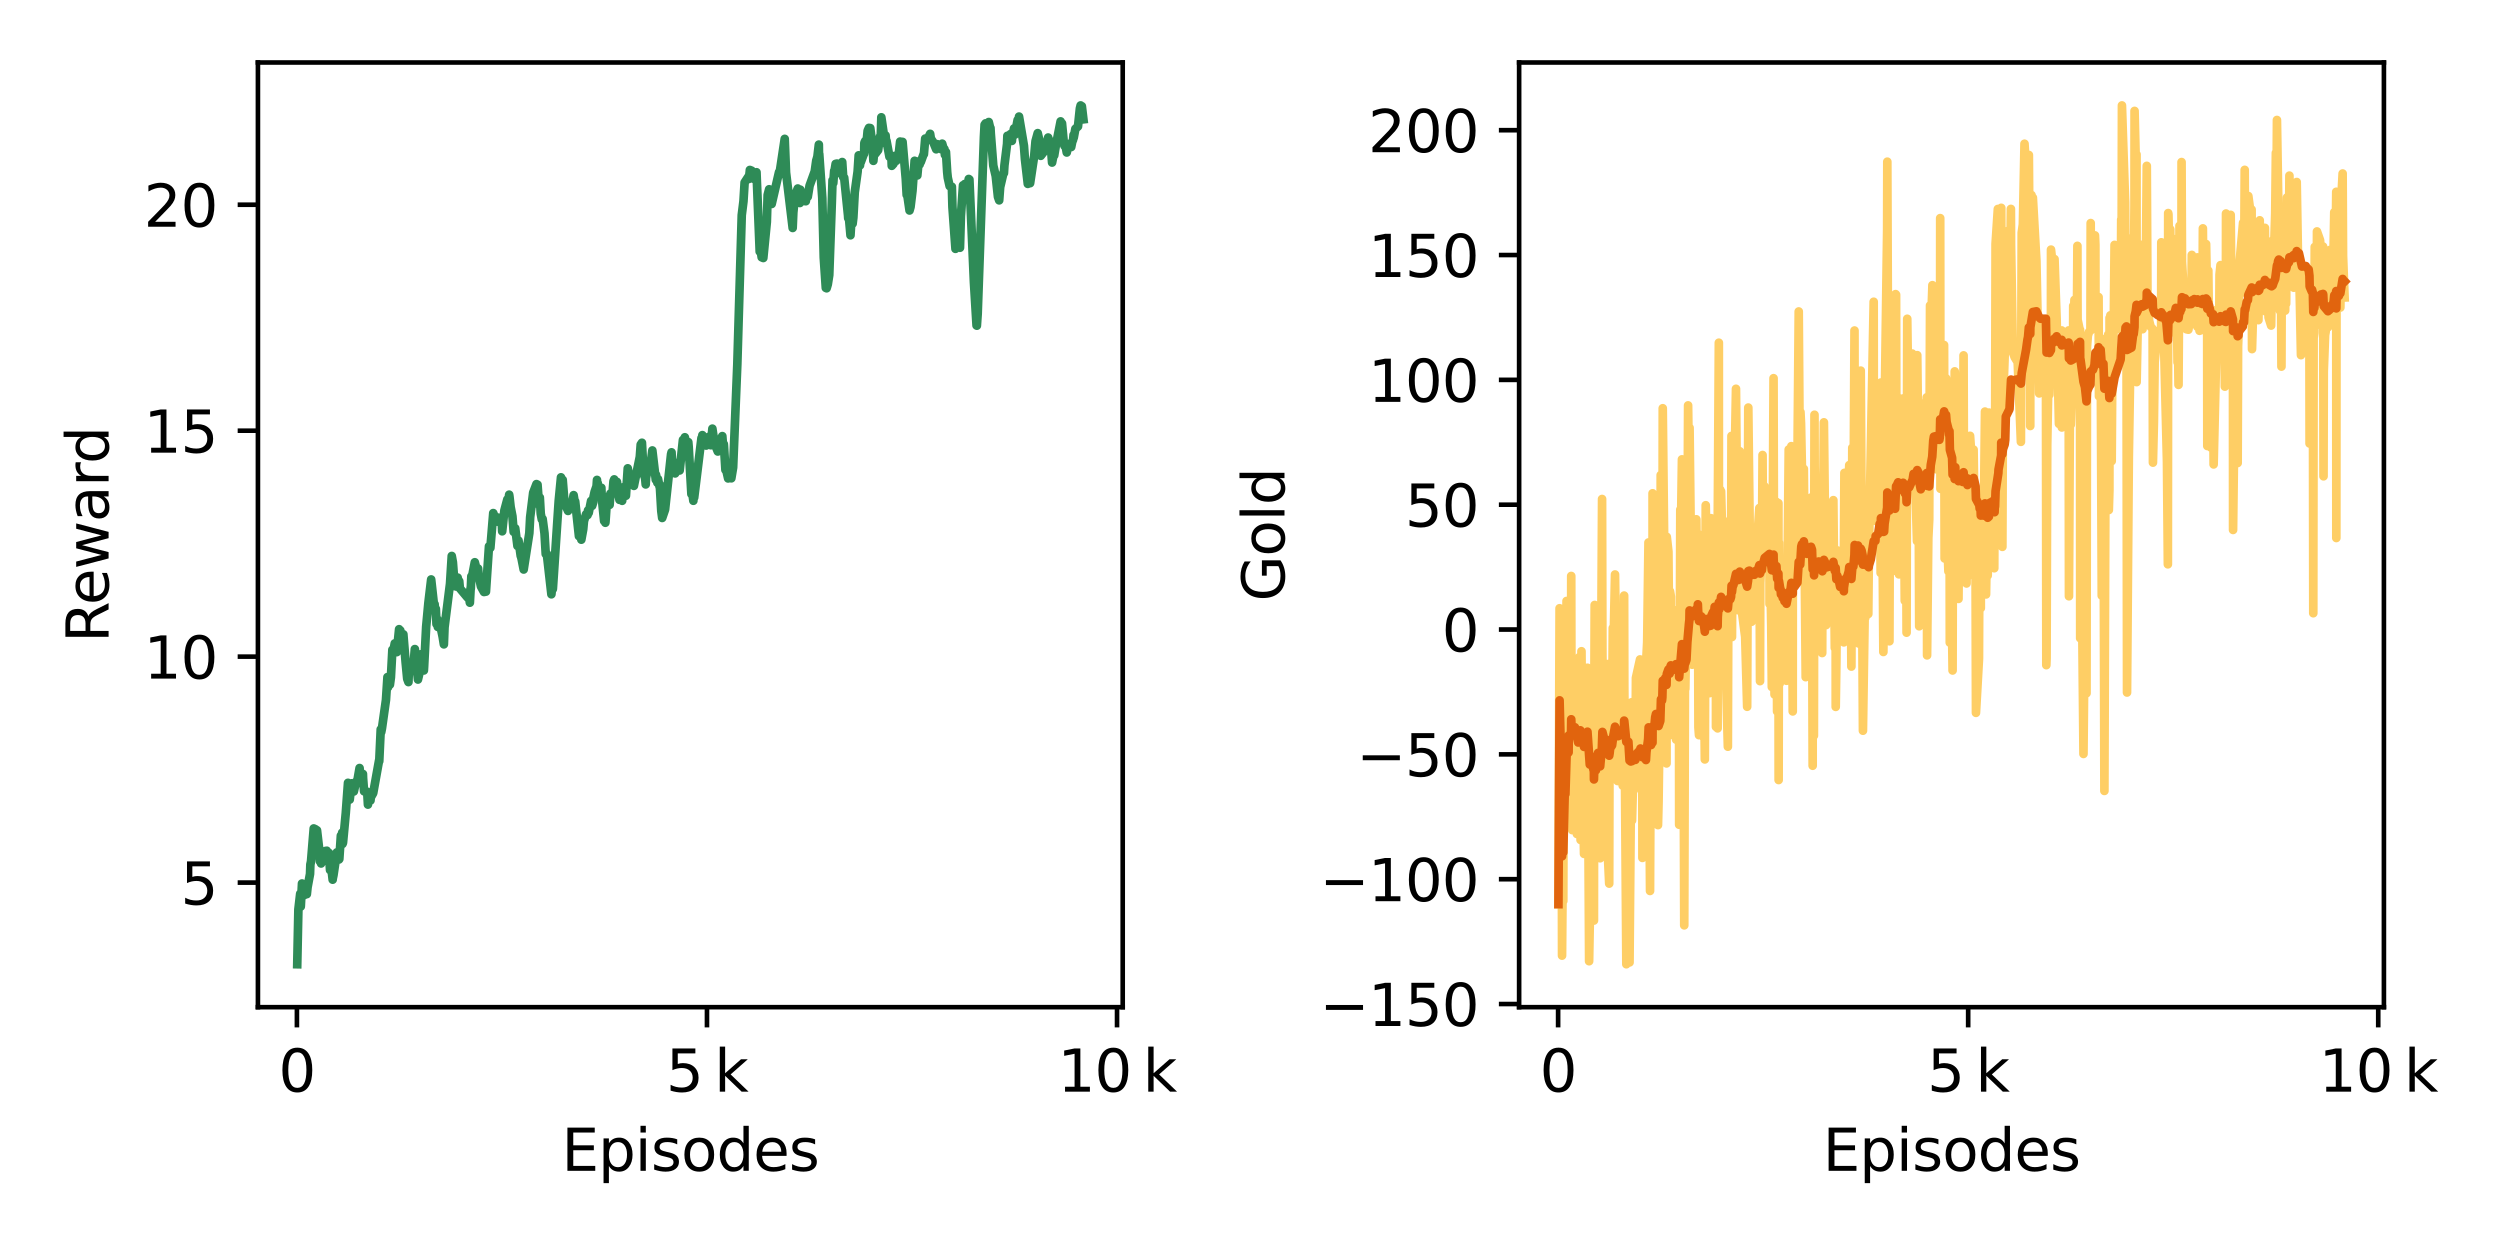 <?xml version="1.0" encoding="utf-8" standalone="no"?>
<!DOCTYPE svg PUBLIC "-//W3C//DTD SVG 1.1//EN"
  "http://www.w3.org/Graphics/SVG/1.1/DTD/svg11.dtd">
<svg xmlns:xlink="http://www.w3.org/1999/xlink" width="432pt" height="216pt" viewBox="0 0 432 216" xmlns="http://www.w3.org/2000/svg" version="1.1">
 <defs>
  <style type="text/css">*{stroke-linejoin: round; stroke-linecap: butt}</style>
 </defs>
 <g id="figure_1">
  <g id="patch_1">
   <path d="M 0 216 
L 432 216 
L 432 0 
L 0 0 
z
" style="fill: #ffffff"/>
  </g>
  <g id="axes_1">
   <g id="patch_2">
    <path d="M 44.57 174.04 
L 194.005 174.04 
L 194.005 10.8 
L 44.57 10.8 
z
" style="fill: #ffffff"/>
   </g>
   <g id="matplotlib.axis_1">
    <g id="xtick_1">
     <g id="line2d_1">
      <defs>
       <path id="mae439e8d01" d="M 0 0 
L 0 3.5 
" style="stroke: #000000; stroke-width: 0.8"/>
      </defs>
      <g>
       <use xlink:href="#mae439e8d01" x="51.306" y="174.04" style="stroke: #000000; stroke-width: 0.8"/>
      </g>
     </g>
     <g id="text_1">
      <!-- 0 -->
      <g transform="translate(48.125 188.638)scale(0.1 -0.1)">
       <defs>
        <path id="DejaVuSans-30" d="M 2034 4250 
Q 1547 4250 1301 3770 
Q 1056 3291 1056 2328 
Q 1056 1369 1301 889 
Q 1547 409 2034 409 
Q 2525 409 2770 889 
Q 3016 1369 3016 2328 
Q 3016 3291 2770 3770 
Q 2525 4250 2034 4250 
z
M 2034 4750 
Q 2819 4750 3233 4129 
Q 3647 3509 3647 2328 
Q 3647 1150 3233 529 
Q 2819 -91 2034 -91 
Q 1250 -91 836 529 
Q 422 1150 422 2328 
Q 422 3509 836 4129 
Q 1250 4750 2034 4750 
z
" transform="scale(0.016)"/>
       </defs>
       <use xlink:href="#DejaVuSans-30"/>
      </g>
     </g>
    </g>
    <g id="xtick_2">
     <g id="line2d_2">
      <g>
       <use xlink:href="#mae439e8d01" x="122.164" y="174.04" style="stroke: #000000; stroke-width: 0.8"/>
      </g>
     </g>
     <g id="text_2">
      <!-- 5 k -->
      <g transform="translate(115.089 188.638)scale(0.1 -0.1)">
       <defs>
        <path id="DejaVuSans-35" d="M 691 4666 
L 3169 4666 
L 3169 4134 
L 1269 4134 
L 1269 2991 
Q 1406 3038 1543 3061 
Q 1681 3084 1819 3084 
Q 2600 3084 3056 2656 
Q 3513 2228 3513 1497 
Q 3513 744 3044 326 
Q 2575 -91 1722 -91 
Q 1428 -91 1123 -41 
Q 819 9 494 109 
L 494 744 
Q 775 591 1075 516 
Q 1375 441 1709 441 
Q 2250 441 2565 725 
Q 2881 1009 2881 1497 
Q 2881 1984 2565 2268 
Q 2250 2553 1709 2553 
Q 1456 2553 1204 2497 
Q 953 2441 691 2322 
L 691 4666 
z
" transform="scale(0.016)"/>
        <path id="DejaVuSans-2009" transform="scale(0.016)"/>
        <path id="DejaVuSans-6b" d="M 581 4863 
L 1159 4863 
L 1159 1991 
L 2875 3500 
L 3609 3500 
L 1753 1863 
L 3688 0 
L 2938 0 
L 1159 1709 
L 1159 0 
L 581 0 
L 581 4863 
z
" transform="scale(0.016)"/>
       </defs>
       <use xlink:href="#DejaVuSans-35"/>
       <use xlink:href="#DejaVuSans-2009" x="63.623"/>
       <use xlink:href="#DejaVuSans-6b" x="83.594"/>
      </g>
     </g>
    </g>
    <g id="xtick_3">
     <g id="line2d_3">
      <g>
       <use xlink:href="#mae439e8d01" x="193.023" y="174.04" style="stroke: #000000; stroke-width: 0.8"/>
      </g>
     </g>
     <g id="text_3">
      <!-- 10 k -->
      <g transform="translate(182.767 188.638)scale(0.1 -0.1)">
       <defs>
        <path id="DejaVuSans-31" d="M 794 531 
L 1825 531 
L 1825 4091 
L 703 3866 
L 703 4441 
L 1819 4666 
L 2450 4666 
L 2450 531 
L 3481 531 
L 3481 0 
L 794 0 
L 794 531 
z
" transform="scale(0.016)"/>
       </defs>
       <use xlink:href="#DejaVuSans-31"/>
       <use xlink:href="#DejaVuSans-30" x="63.623"/>
       <use xlink:href="#DejaVuSans-2009" x="127.246"/>
       <use xlink:href="#DejaVuSans-6b" x="147.217"/>
      </g>
     </g>
    </g>
    <g id="text_4">
     <!-- Episodes -->
     <g transform="translate(97.045 202.317)scale(0.1 -0.1)">
      <defs>
       <path id="DejaVuSans-45" d="M 628 4666 
L 3578 4666 
L 3578 4134 
L 1259 4134 
L 1259 2753 
L 3481 2753 
L 3481 2222 
L 1259 2222 
L 1259 531 
L 3634 531 
L 3634 0 
L 628 0 
L 628 4666 
z
" transform="scale(0.016)"/>
       <path id="DejaVuSans-70" d="M 1159 525 
L 1159 -1331 
L 581 -1331 
L 581 3500 
L 1159 3500 
L 1159 2969 
Q 1341 3281 1617 3432 
Q 1894 3584 2278 3584 
Q 2916 3584 3314 3078 
Q 3713 2572 3713 1747 
Q 3713 922 3314 415 
Q 2916 -91 2278 -91 
Q 1894 -91 1617 61 
Q 1341 213 1159 525 
z
M 3116 1747 
Q 3116 2381 2855 2742 
Q 2594 3103 2138 3103 
Q 1681 3103 1420 2742 
Q 1159 2381 1159 1747 
Q 1159 1113 1420 752 
Q 1681 391 2138 391 
Q 2594 391 2855 752 
Q 3116 1113 3116 1747 
z
" transform="scale(0.016)"/>
       <path id="DejaVuSans-69" d="M 603 3500 
L 1178 3500 
L 1178 0 
L 603 0 
L 603 3500 
z
M 603 4863 
L 1178 4863 
L 1178 4134 
L 603 4134 
L 603 4863 
z
" transform="scale(0.016)"/>
       <path id="DejaVuSans-73" d="M 2834 3397 
L 2834 2853 
Q 2591 2978 2328 3040 
Q 2066 3103 1784 3103 
Q 1356 3103 1142 2972 
Q 928 2841 928 2578 
Q 928 2378 1081 2264 
Q 1234 2150 1697 2047 
L 1894 2003 
Q 2506 1872 2764 1633 
Q 3022 1394 3022 966 
Q 3022 478 2636 193 
Q 2250 -91 1575 -91 
Q 1294 -91 989 -36 
Q 684 19 347 128 
L 347 722 
Q 666 556 975 473 
Q 1284 391 1588 391 
Q 1994 391 2212 530 
Q 2431 669 2431 922 
Q 2431 1156 2273 1281 
Q 2116 1406 1581 1522 
L 1381 1569 
Q 847 1681 609 1914 
Q 372 2147 372 2553 
Q 372 3047 722 3315 
Q 1072 3584 1716 3584 
Q 2034 3584 2315 3537 
Q 2597 3491 2834 3397 
z
" transform="scale(0.016)"/>
       <path id="DejaVuSans-6f" d="M 1959 3097 
Q 1497 3097 1228 2736 
Q 959 2375 959 1747 
Q 959 1119 1226 758 
Q 1494 397 1959 397 
Q 2419 397 2687 759 
Q 2956 1122 2956 1747 
Q 2956 2369 2687 2733 
Q 2419 3097 1959 3097 
z
M 1959 3584 
Q 2709 3584 3137 3096 
Q 3566 2609 3566 1747 
Q 3566 888 3137 398 
Q 2709 -91 1959 -91 
Q 1206 -91 779 398 
Q 353 888 353 1747 
Q 353 2609 779 3096 
Q 1206 3584 1959 3584 
z
" transform="scale(0.016)"/>
       <path id="DejaVuSans-64" d="M 2906 2969 
L 2906 4863 
L 3481 4863 
L 3481 0 
L 2906 0 
L 2906 525 
Q 2725 213 2448 61 
Q 2172 -91 1784 -91 
Q 1150 -91 751 415 
Q 353 922 353 1747 
Q 353 2572 751 3078 
Q 1150 3584 1784 3584 
Q 2172 3584 2448 3432 
Q 2725 3281 2906 2969 
z
M 947 1747 
Q 947 1113 1208 752 
Q 1469 391 1925 391 
Q 2381 391 2643 752 
Q 2906 1113 2906 1747 
Q 2906 2381 2643 2742 
Q 2381 3103 1925 3103 
Q 1469 3103 1208 2742 
Q 947 2381 947 1747 
z
" transform="scale(0.016)"/>
       <path id="DejaVuSans-65" d="M 3597 1894 
L 3597 1613 
L 953 1613 
Q 991 1019 1311 708 
Q 1631 397 2203 397 
Q 2534 397 2845 478 
Q 3156 559 3463 722 
L 3463 178 
Q 3153 47 2828 -22 
Q 2503 -91 2169 -91 
Q 1331 -91 842 396 
Q 353 884 353 1716 
Q 353 2575 817 3079 
Q 1281 3584 2069 3584 
Q 2775 3584 3186 3129 
Q 3597 2675 3597 1894 
z
M 3022 2063 
Q 3016 2534 2758 2815 
Q 2500 3097 2075 3097 
Q 1594 3097 1305 2825 
Q 1016 2553 972 2059 
L 3022 2063 
z
" transform="scale(0.016)"/>
      </defs>
      <use xlink:href="#DejaVuSans-45"/>
      <use xlink:href="#DejaVuSans-70" x="63.184"/>
      <use xlink:href="#DejaVuSans-69" x="126.66"/>
      <use xlink:href="#DejaVuSans-73" x="154.443"/>
      <use xlink:href="#DejaVuSans-6f" x="206.543"/>
      <use xlink:href="#DejaVuSans-64" x="267.725"/>
      <use xlink:href="#DejaVuSans-65" x="331.201"/>
      <use xlink:href="#DejaVuSans-73" x="392.725"/>
     </g>
    </g>
   </g>
   <g id="matplotlib.axis_2">
    <g id="ytick_1">
     <g id="line2d_4">
      <defs>
       <path id="m453fb9884c" d="M 0 0 
L -3.5 0 
" style="stroke: #000000; stroke-width: 0.8"/>
      </defs>
      <g>
       <use xlink:href="#m453fb9884c" x="44.57" y="152.513" style="stroke: #000000; stroke-width: 0.8"/>
      </g>
     </g>
     <g id="text_5">
      <!-- 5 -->
      <g transform="translate(31.207 156.312)scale(0.1 -0.1)">
       <use xlink:href="#DejaVuSans-35"/>
      </g>
     </g>
    </g>
    <g id="ytick_2">
     <g id="line2d_5">
      <g>
       <use xlink:href="#m453fb9884c" x="44.57" y="113.467" style="stroke: #000000; stroke-width: 0.8"/>
      </g>
     </g>
     <g id="text_6">
      <!-- 10 -->
      <g transform="translate(24.845 117.267)scale(0.1 -0.1)">
       <use xlink:href="#DejaVuSans-31"/>
       <use xlink:href="#DejaVuSans-30" x="63.623"/>
      </g>
     </g>
    </g>
    <g id="ytick_3">
     <g id="line2d_6">
      <g>
       <use xlink:href="#m453fb9884c" x="44.57" y="74.422" style="stroke: #000000; stroke-width: 0.8"/>
      </g>
     </g>
     <g id="text_7">
      <!-- 15 -->
      <g transform="translate(24.845 78.221)scale(0.1 -0.1)">
       <use xlink:href="#DejaVuSans-31"/>
       <use xlink:href="#DejaVuSans-35" x="63.623"/>
      </g>
     </g>
    </g>
    <g id="ytick_4">
     <g id="line2d_7">
      <g>
       <use xlink:href="#m453fb9884c" x="44.57" y="35.377" style="stroke: #000000; stroke-width: 0.8"/>
      </g>
     </g>
     <g id="text_8">
      <!-- 20 -->
      <g transform="translate(24.845 39.176)scale(0.1 -0.1)">
       <defs>
        <path id="DejaVuSans-32" d="M 1228 531 
L 3431 531 
L 3431 0 
L 469 0 
L 469 531 
Q 828 903 1448 1529 
Q 2069 2156 2228 2338 
Q 2531 2678 2651 2914 
Q 2772 3150 2772 3378 
Q 2772 3750 2511 3984 
Q 2250 4219 1831 4219 
Q 1534 4219 1204 4116 
Q 875 4013 500 3803 
L 500 4441 
Q 881 4594 1212 4672 
Q 1544 4750 1819 4750 
Q 2544 4750 2975 4387 
Q 3406 4025 3406 3419 
Q 3406 3131 3298 2873 
Q 3191 2616 2906 2266 
Q 2828 2175 2409 1742 
Q 1991 1309 1228 531 
z
" transform="scale(0.016)"/>
       </defs>
       <use xlink:href="#DejaVuSans-32"/>
       <use xlink:href="#DejaVuSans-30" x="63.623"/>
      </g>
     </g>
    </g>
    <g id="text_9">
     <!-- Reward -->
     <g transform="translate(18.765 111.041)rotate(-90)scale(0.1 -0.1)">
      <defs>
       <path id="DejaVuSans-52" d="M 2841 2188 
Q 3044 2119 3236 1894 
Q 3428 1669 3622 1275 
L 4263 0 
L 3584 0 
L 2988 1197 
Q 2756 1666 2539 1819 
Q 2322 1972 1947 1972 
L 1259 1972 
L 1259 0 
L 628 0 
L 628 4666 
L 2053 4666 
Q 2853 4666 3247 4331 
Q 3641 3997 3641 3322 
Q 3641 2881 3436 2590 
Q 3231 2300 2841 2188 
z
M 1259 4147 
L 1259 2491 
L 2053 2491 
Q 2509 2491 2742 2702 
Q 2975 2913 2975 3322 
Q 2975 3731 2742 3939 
Q 2509 4147 2053 4147 
L 1259 4147 
z
" transform="scale(0.016)"/>
       <path id="DejaVuSans-77" d="M 269 3500 
L 844 3500 
L 1563 769 
L 2278 3500 
L 2956 3500 
L 3675 769 
L 4391 3500 
L 4966 3500 
L 4050 0 
L 3372 0 
L 2619 2869 
L 1863 0 
L 1184 0 
L 269 3500 
z
" transform="scale(0.016)"/>
       <path id="DejaVuSans-61" d="M 2194 1759 
Q 1497 1759 1228 1600 
Q 959 1441 959 1056 
Q 959 750 1161 570 
Q 1363 391 1709 391 
Q 2188 391 2477 730 
Q 2766 1069 2766 1631 
L 2766 1759 
L 2194 1759 
z
M 3341 1997 
L 3341 0 
L 2766 0 
L 2766 531 
Q 2569 213 2275 61 
Q 1981 -91 1556 -91 
Q 1019 -91 701 211 
Q 384 513 384 1019 
Q 384 1609 779 1909 
Q 1175 2209 1959 2209 
L 2766 2209 
L 2766 2266 
Q 2766 2663 2505 2880 
Q 2244 3097 1772 3097 
Q 1472 3097 1187 3025 
Q 903 2953 641 2809 
L 641 3341 
Q 956 3463 1253 3523 
Q 1550 3584 1831 3584 
Q 2591 3584 2966 3190 
Q 3341 2797 3341 1997 
z
" transform="scale(0.016)"/>
       <path id="DejaVuSans-72" d="M 2631 2963 
Q 2534 3019 2420 3045 
Q 2306 3072 2169 3072 
Q 1681 3072 1420 2755 
Q 1159 2438 1159 1844 
L 1159 0 
L 581 0 
L 581 3500 
L 1159 3500 
L 1159 2956 
Q 1341 3275 1631 3429 
Q 1922 3584 2338 3584 
Q 2397 3584 2469 3576 
Q 2541 3569 2628 3553 
L 2631 2963 
z
" transform="scale(0.016)"/>
      </defs>
      <use xlink:href="#DejaVuSans-52"/>
      <use xlink:href="#DejaVuSans-65" x="64.982"/>
      <use xlink:href="#DejaVuSans-77" x="126.506"/>
      <use xlink:href="#DejaVuSans-61" x="208.293"/>
      <use xlink:href="#DejaVuSans-72" x="269.572"/>
      <use xlink:href="#DejaVuSans-64" x="308.936"/>
     </g>
    </g>
   </g>
   <g id="line2d_8">
    <path d="M 51.363 166.62 
L 51.561 157.141 
L 51.873 154.435 
L 51.972 156.655 
L 51.986 156.474 
L 52.184 152.671 
L 52.199 153.065 
L 52.397 154.222 
L 52.468 153.618 
L 52.567 154.68 
L 52.709 154.202 
L 52.766 153.285 
L 52.822 153.864 
L 53.021 154.507 
L 53.148 153.312 
L 53.573 151.015 
L 53.63 149.385 
L 53.743 148.867 
L 54.211 143.158 
L 54.551 143.316 
L 54.764 143.938 
L 54.778 143.478 
L 55.189 146.997 
L 55.302 148.88 
L 55.345 148.504 
L 55.486 149.211 
L 55.784 148.214 
L 55.869 148.808 
L 56.209 147.058 
L 56.464 147.007 
L 56.663 148.86 
L 56.833 147.374 
L 57.031 150.352 
L 57.187 150.154 
L 57.286 150.287 
L 57.485 152.007 
L 57.499 151.817 
L 57.626 151.226 
L 58.207 147.294 
L 58.562 148.285 
L 58.576 148.521 
L 58.633 148.441 
L 58.902 144.398 
L 58.959 144.829 
L 59.129 143.881 
L 59.185 145.836 
L 59.27 145.634 
L 59.752 140.473 
L 60.135 135.273 
L 60.22 135.407 
L 60.432 138.17 
L 60.758 135.362 
L 60.872 136.752 
L 61.141 136.767 
L 61.524 135.074 
L 61.58 135.457 
L 61.665 135.394 
L 62.133 132.717 
L 62.388 135.21 
L 62.473 134.754 
L 62.7 134.191 
L 62.714 133.744 
L 62.742 134.491 
L 62.912 136.738 
L 63.097 136.685 
L 63.451 136.819 
L 63.579 139.035 
L 63.649 138.218 
L 63.862 137.798 
L 64.018 138.334 
L 64.075 137.788 
L 64.486 137.058 
L 65.506 131.386 
L 65.534 131.542 
L 65.789 126.034 
L 65.874 126.516 
L 66.002 125.864 
L 66.696 120.943 
L 66.951 117.001 
L 67.051 118.765 
L 67.348 117.022 
L 67.377 118.306 
L 67.547 117.052 
L 67.802 112.278 
L 67.943 112.675 
L 68.085 111.879 
L 68.213 111.178 
L 68.227 111.254 
L 68.567 112.689 
L 68.964 108.727 
L 69.049 108.975 
L 69.077 109.662 
L 69.12 109.588 
L 69.176 108.943 
L 69.318 110.095 
L 69.389 109.631 
L 69.701 109.607 
L 70.083 114.35 
L 70.367 117.303 
L 70.579 117.863 
L 70.636 116.375 
L 70.806 116.176 
L 71.387 115.727 
L 71.685 112.162 
L 71.699 112.311 
L 72.223 117.423 
L 72.478 116.326 
L 72.592 115.263 
L 72.705 113.066 
L 72.748 114.217 
L 72.79 114.519 
L 72.96 114.107 
L 73.244 115.857 
L 73.286 115.217 
L 73.64 108.305 
L 74.023 104.198 
L 74.505 100.13 
L 74.973 104.347 
L 75.1 104.4 
L 75.185 105.353 
L 75.313 105.208 
L 75.426 107.842 
L 75.497 107.377 
L 75.554 106.97 
L 75.653 108.336 
L 76.035 107.853 
L 76.489 110.033 
L 76.702 111.343 
L 76.815 108.414 
L 77.764 100.855 
L 78.062 96.071 
L 78.26 97.165 
L 78.572 101.282 
L 78.586 101.168 
L 78.799 100.799 
L 78.87 101.36 
L 78.898 100.542 
L 79.082 99.808 
L 79.097 99.835 
L 79.167 100.254 
L 79.352 100.419 
L 79.465 101.67 
L 80.769 103.23 
L 80.911 102.342 
L 81.194 104.146 
L 81.336 101.522 
L 81.35 101.752 
L 81.449 99.582 
L 81.619 99.378 
L 82.044 97.159 
L 82.399 98.539 
L 82.611 98.24 
L 82.696 99.312 
L 83.107 101.337 
L 83.632 102.295 
L 83.972 102.233 
L 84.496 94.392 
L 84.737 94.669 
L 85.233 88.661 
L 85.828 90.137 
L 85.899 89.405 
L 86.197 90.19 
L 86.239 89.472 
L 86.523 89.906 
L 86.707 90.311 
L 86.778 91.809 
L 87.16 88.195 
L 87.67 86.289 
L 87.826 86.186 
L 87.841 86.63 
L 87.982 85.479 
L 88.039 85.841 
L 88.237 87.618 
L 88.549 89.227 
L 88.762 91.907 
L 89.031 91.287 
L 89.414 94.337 
L 89.47 93.426 
L 89.598 93.411 
L 89.754 94.444 
L 89.98 96.071 
L 89.995 96.022 
L 90.136 96.596 
L 90.491 98.41 
L 91.468 92.125 
L 91.61 89.388 
L 92.135 85.132 
L 92.701 83.654 
L 92.886 83.749 
L 93.141 87.226 
L 93.183 86.751 
L 93.282 85.973 
L 93.438 88.752 
L 93.623 89.75 
L 93.764 89.664 
L 94.09 92.165 
L 94.303 95.74 
L 94.487 95.683 
L 95.281 102.696 
L 95.451 101.106 
L 95.522 101.81 
L 95.536 101.773 
L 96.542 86.585 
L 96.939 82.482 
L 96.967 82.648 
L 97.066 83.71 
L 97.236 82.914 
L 97.576 87.236 
L 97.619 87.053 
L 98.158 88.286 
L 98.639 86.852 
L 98.866 86.964 
L 99.121 85.561 
L 99.277 86.527 
L 99.39 86.635 
L 100.042 92.65 
L 100.354 92.425 
L 100.453 93.256 
L 100.779 91.466 
L 100.907 90.056 
L 101.275 88.854 
L 101.53 89.008 
L 101.615 88.182 
L 101.729 88.618 
L 102.14 86.552 
L 102.154 86.624 
L 102.324 87.404 
L 102.522 86.768 
L 102.551 85.923 
L 102.749 84.993 
L 103.089 84.007 
L 103.16 82.932 
L 103.188 83.7 
L 103.231 83.445 
L 103.288 83.477 
L 103.344 84.245 
L 103.599 85.518 
L 103.911 84.283 
L 103.982 85.983 
L 104.393 90.034 
L 104.492 89.71 
L 104.506 89.64 
L 104.606 90.329 
L 104.634 90.102 
L 104.917 85.895 
L 104.974 85.943 
L 105.017 86.544 
L 105.343 87.236 
L 105.484 85.289 
L 105.839 85.322 
L 106.009 83.155 
L 106.136 82.84 
L 106.179 84.026 
L 106.604 83.259 
L 106.873 85.521 
L 107.043 86.37 
L 107.086 85.777 
L 107.327 85.01 
L 107.383 85.268 
L 107.511 86.539 
L 107.723 84.19 
L 108.163 85.661 
L 108.475 80.928 
L 108.659 81.865 
L 109.537 83.957 
L 110.558 78.945 
L 110.714 76.825 
L 110.926 76.508 
L 111.21 81.823 
L 111.479 82.649 
L 111.578 83.709 
L 111.635 82.57 
L 111.975 80.765 
L 112.499 79.645 
L 112.726 77.841 
L 113.321 82.907 
L 113.364 82.044 
L 113.591 83.423 
L 113.704 82.777 
L 113.973 84.12 
L 114.002 83.734 
L 114.271 88.315 
L 114.427 89.503 
L 114.923 88.052 
L 115.957 78.508 
L 116.042 78.163 
L 116.127 79.699 
L 116.241 79.653 
L 116.666 81.806 
L 117.19 81.01 
L 117.261 81.214 
L 117.318 80.26 
L 117.374 80.681 
L 117.445 81.295 
L 118.012 76.009 
L 118.097 76.277 
L 118.14 76.154 
L 118.338 75.561 
L 118.437 75.993 
L 118.749 76.674 
L 118.933 76.392 
L 119.004 77.198 
L 119.472 85.376 
L 119.528 84.505 
L 119.812 86.534 
L 119.826 86.103 
L 119.84 85.725 
L 119.939 85.887 
L 119.954 85.98 
L 121.215 75.69 
L 121.314 76.048 
L 121.371 75.189 
L 121.442 75.422 
L 122.023 76.992 
L 122.037 76.761 
L 122.49 75.479 
L 122.831 76.934 
L 123.1 74.072 
L 123.412 76.204 
L 123.44 75.853 
L 123.511 76.726 
L 124.035 78.019 
L 124.304 76.15 
L 124.347 76.247 
L 124.815 75.362 
L 124.97 77.391 
L 124.999 77.337 
L 125.07 76.733 
L 125.098 77.037 
L 125.353 81.201 
L 125.537 81.421 
L 125.821 82.675 
L 125.877 82.523 
L 125.92 81.94 
L 126.218 81.351 
L 126.373 82.652 
L 126.685 80.777 
L 126.898 75.524 
L 127.408 62.948 
L 128.173 37.176 
L 128.471 34.778 
L 128.669 31.534 
L 129.307 30.552 
L 129.392 30.927 
L 129.548 29.686 
L 129.576 29.369 
L 129.888 29.499 
L 130.2 30.888 
L 130.724 29.766 
L 131.277 43.48 
L 131.419 43.091 
L 131.617 44.461 
L 131.9 44.581 
L 132.51 38.351 
L 132.652 33.697 
L 132.907 32.708 
L 133.105 34.772 
L 133.233 34.826 
L 133.346 35.247 
L 134.621 29.726 
L 134.664 30.229 
L 135.599 23.998 
L 135.826 29.804 
L 136.974 39.39 
L 137.087 36.718 
L 137.413 33.42 
L 137.456 33.628 
L 137.853 32.576 
L 138.221 35.077 
L 138.292 32.775 
L 138.349 33.037 
L 138.717 34.703 
L 139.241 34.769 
L 139.468 33.344 
L 139.525 33.313 
L 139.581 34.009 
L 139.78 32.799 
L 139.893 32.095 
L 140.786 29.622 
L 141.055 27.698 
L 141.07 27.705 
L 141.254 27.038 
L 141.495 24.989 
L 141.523 26.808 
L 141.566 26.617 
L 142.09 34.226 
L 142.345 44.49 
L 142.699 49.746 
L 142.841 49.813 
L 143.039 49.147 
L 143.294 47.533 
L 143.734 35.13 
L 143.861 31.157 
L 143.989 31.641 
L 144.145 29.517 
L 144.159 29.783 
L 144.4 28.316 
L 144.627 28.267 
L 144.825 29.901 
L 145.052 28.9 
L 145.25 28.995 
L 145.534 28 
L 145.704 30.62 
L 145.874 30.703 
L 146.54 37.251 
L 146.568 37.707 
L 146.596 37.648 
L 146.682 37.482 
L 146.965 40.658 
L 147.121 38.057 
L 147.149 38.419 
L 147.333 38.652 
L 147.461 37.592 
L 147.702 33.222 
L 148.198 29.643 
L 148.382 26.843 
L 148.609 28.577 
L 148.666 27.767 
L 148.736 28.05 
L 149.289 26.556 
L 149.317 26.586 
L 149.36 24.683 
L 149.516 24.351 
L 149.615 25.927 
L 149.927 22.593 
L 150.154 22.096 
L 150.38 22.132 
L 150.678 24.465 
L 150.763 24.484 
L 150.919 27.792 
L 151.131 25.496 
L 151.259 25.792 
L 151.273 26.552 
L 151.741 25.943 
L 152.067 23.574 
L 152.166 23.765 
L 152.208 23.168 
L 152.294 20.269 
L 152.832 23.964 
L 153.03 23.404 
L 153.059 23.755 
L 153.144 24.886 
L 153.186 24.314 
L 153.697 27.091 
L 154.037 27.253 
L 154.093 28.653 
L 154.391 28.324 
L 154.66 26.927 
L 154.873 27.793 
L 155.241 27.181 
L 155.539 24.462 
L 155.581 24.533 
L 155.652 24.747 
L 155.709 24.506 
L 155.964 24.52 
L 156.517 30.904 
L 156.673 33.684 
L 156.772 33.618 
L 157.169 36.372 
L 157.339 35.762 
L 157.679 32.949 
L 158.047 27.788 
L 158.515 30.314 
L 158.685 28.495 
L 158.912 28.435 
L 159.039 27.732 
L 159.068 27.876 
L 159.11 27.998 
L 159.634 26.557 
L 159.649 26.652 
L 159.875 23.947 
L 160.216 24.202 
L 160.726 23.125 
L 160.853 23.949 
L 161.293 24.609 
L 161.774 25.795 
L 161.973 24.919 
L 162.143 25.371 
L 162.44 25.332 
L 162.639 25.78 
L 162.809 24.827 
L 163.007 25.531 
L 163.192 25.739 
L 163.277 26.758 
L 163.461 26.27 
L 163.673 29.738 
L 163.773 30.695 
L 164.099 32.164 
L 164.481 32.267 
L 164.58 35.765 
L 165.105 42.998 
L 165.133 42.22 
L 165.332 42.674 
L 165.445 42.538 
L 165.601 40.862 
L 165.771 41.423 
L 165.785 41.179 
L 165.884 42.81 
L 166.04 37.389 
L 166.409 32.015 
L 166.522 32.517 
L 166.72 31.793 
L 167.004 33.293 
L 167.401 30.926 
L 167.514 31.013 
L 167.755 36.513 
L 168.293 48.742 
L 168.747 56.238 
L 168.804 56.276 
L 168.945 54.225 
L 170.022 23.658 
L 170.136 21.558 
L 170.306 21.317 
L 170.504 22.484 
L 170.575 21.678 
L 170.858 21.085 
L 171.142 22.287 
L 171.156 22.115 
L 171.213 23.151 
L 171.638 28.607 
L 172.063 30.428 
L 172.446 34.014 
L 172.658 34.619 
L 172.828 32.336 
L 173.438 29.723 
L 173.48 29.922 
L 173.565 28.582 
L 174.019 24.879 
L 174.075 23.465 
L 174.515 23.71 
L 174.6 23.176 
L 174.855 24.346 
L 174.94 23.468 
L 175.223 22.188 
L 175.365 23.273 
L 175.847 20.731 
L 176.003 21.083 
L 176.088 20.145 
L 176.938 25.196 
L 177.108 27.498 
L 177.604 31.772 
L 177.732 31.685 
L 178.001 31.655 
L 178.71 26.948 
L 178.936 24.402 
L 179.319 23.008 
L 179.546 24.005 
L 179.772 26.337 
L 179.843 26.923 
L 180.566 25.994 
L 181.119 23.768 
L 181.175 24.393 
L 181.289 24.162 
L 181.586 25.311 
L 181.799 28.09 
L 182.054 26.812 
L 182.168 26.856 
L 182.437 25.22 
L 183.273 20.975 
L 183.429 21.565 
L 183.485 21.28 
L 183.514 21.318 
L 183.84 24.783 
L 183.939 25.209 
L 184.024 24.723 
L 184.038 24.732 
L 184.336 26.351 
L 184.648 24.942 
L 184.775 25.043 
L 185.101 25.412 
L 185.299 24.42 
L 185.314 24.427 
L 185.427 24.161 
L 185.512 23.312 
L 185.54 23.803 
L 185.824 22.258 
L 186.277 21.856 
L 186.603 18.741 
L 186.731 18.22 
L 186.873 18.453 
L 186.943 18.356 
L 187.213 20.619 
L 187.213 20.619 
" clip-path="url(#pe9d5b0f708)" style="fill: none; stroke: #2e8b57; stroke-width: 1.5; stroke-linecap: square"/>
   </g>
   <g id="patch_3">
    <path d="M 44.57 174.04 
L 44.57 10.8 
" style="fill: none; stroke: #000000; stroke-width: 0.8; stroke-linejoin: miter; stroke-linecap: square"/>
   </g>
   <g id="patch_4">
    <path d="M 194.005 174.04 
L 194.005 10.8 
" style="fill: none; stroke: #000000; stroke-width: 0.8; stroke-linejoin: miter; stroke-linecap: square"/>
   </g>
   <g id="patch_5">
    <path d="M 44.57 174.04 
L 194.005 174.04 
" style="fill: none; stroke: #000000; stroke-width: 0.8; stroke-linejoin: miter; stroke-linecap: square"/>
   </g>
   <g id="patch_6">
    <path d="M 44.57 10.8 
L 194.005 10.8 
" style="fill: none; stroke: #000000; stroke-width: 0.8; stroke-linejoin: miter; stroke-linecap: square"/>
   </g>
  </g>
  <g id="axes_2">
   <g id="patch_7">
    <path d="M 262.505 174.04 
L 411.94 174.04 
L 411.94 10.8 
L 262.505 10.8 
z
" style="fill: #ffffff"/>
   </g>
   <g id="matplotlib.axis_3">
    <g id="xtick_4">
     <g id="line2d_9">
      <g>
       <use xlink:href="#mae439e8d01" x="269.241" y="174.04" style="stroke: #000000; stroke-width: 0.8"/>
      </g>
     </g>
     <g id="text_10">
      <!-- 0 -->
      <g transform="translate(266.06 188.638)scale(0.1 -0.1)">
       <use xlink:href="#DejaVuSans-30"/>
      </g>
     </g>
    </g>
    <g id="xtick_5">
     <g id="line2d_10">
      <g>
       <use xlink:href="#mae439e8d01" x="340.099" y="174.04" style="stroke: #000000; stroke-width: 0.8"/>
      </g>
     </g>
     <g id="text_11">
      <!-- 5 k -->
      <g transform="translate(333.024 188.638)scale(0.1 -0.1)">
       <use xlink:href="#DejaVuSans-35"/>
       <use xlink:href="#DejaVuSans-2009" x="63.623"/>
       <use xlink:href="#DejaVuSans-6b" x="83.594"/>
      </g>
     </g>
    </g>
    <g id="xtick_6">
     <g id="line2d_11">
      <g>
       <use xlink:href="#mae439e8d01" x="410.958" y="174.04" style="stroke: #000000; stroke-width: 0.8"/>
      </g>
     </g>
     <g id="text_12">
      <!-- 10 k -->
      <g transform="translate(400.702 188.638)scale(0.1 -0.1)">
       <use xlink:href="#DejaVuSans-31"/>
       <use xlink:href="#DejaVuSans-30" x="63.623"/>
       <use xlink:href="#DejaVuSans-2009" x="127.246"/>
       <use xlink:href="#DejaVuSans-6b" x="147.217"/>
      </g>
     </g>
    </g>
    <g id="text_13">
     <!-- Episodes -->
     <g transform="translate(314.98 202.317)scale(0.1 -0.1)">
      <use xlink:href="#DejaVuSans-45"/>
      <use xlink:href="#DejaVuSans-70" x="63.184"/>
      <use xlink:href="#DejaVuSans-69" x="126.66"/>
      <use xlink:href="#DejaVuSans-73" x="154.443"/>
      <use xlink:href="#DejaVuSans-6f" x="206.543"/>
      <use xlink:href="#DejaVuSans-64" x="267.725"/>
      <use xlink:href="#DejaVuSans-65" x="331.201"/>
      <use xlink:href="#DejaVuSans-73" x="392.725"/>
     </g>
    </g>
   </g>
   <g id="matplotlib.axis_4">
    <g id="ytick_5">
     <g id="line2d_12">
      <g>
       <use xlink:href="#m453fb9884c" x="262.505" y="173.496" style="stroke: #000000; stroke-width: 0.8"/>
      </g>
     </g>
     <g id="text_14">
      <!-- −150 -->
      <g transform="translate(228.038 177.295)scale(0.1 -0.1)">
       <defs>
        <path id="DejaVuSans-2212" d="M 678 2272 
L 4684 2272 
L 4684 1741 
L 678 1741 
L 678 2272 
z
" transform="scale(0.016)"/>
       </defs>
       <use xlink:href="#DejaVuSans-2212"/>
       <use xlink:href="#DejaVuSans-31" x="83.789"/>
       <use xlink:href="#DejaVuSans-35" x="147.412"/>
       <use xlink:href="#DejaVuSans-30" x="211.035"/>
      </g>
     </g>
    </g>
    <g id="ytick_6">
     <g id="line2d_13">
      <g>
       <use xlink:href="#m453fb9884c" x="262.505" y="151.925" style="stroke: #000000; stroke-width: 0.8"/>
      </g>
     </g>
     <g id="text_15">
      <!-- −100 -->
      <g transform="translate(228.038 155.724)scale(0.1 -0.1)">
       <use xlink:href="#DejaVuSans-2212"/>
       <use xlink:href="#DejaVuSans-31" x="83.789"/>
       <use xlink:href="#DejaVuSans-30" x="147.412"/>
       <use xlink:href="#DejaVuSans-30" x="211.035"/>
      </g>
     </g>
    </g>
    <g id="ytick_7">
     <g id="line2d_14">
      <g>
       <use xlink:href="#m453fb9884c" x="262.505" y="130.354" style="stroke: #000000; stroke-width: 0.8"/>
      </g>
     </g>
     <g id="text_16">
      <!-- −50 -->
      <g transform="translate(234.4 134.153)scale(0.1 -0.1)">
       <use xlink:href="#DejaVuSans-2212"/>
       <use xlink:href="#DejaVuSans-35" x="83.789"/>
       <use xlink:href="#DejaVuSans-30" x="147.412"/>
      </g>
     </g>
    </g>
    <g id="ytick_8">
     <g id="line2d_15">
      <g>
       <use xlink:href="#m453fb9884c" x="262.505" y="108.783" style="stroke: #000000; stroke-width: 0.8"/>
      </g>
     </g>
     <g id="text_17">
      <!-- 0 -->
      <g transform="translate(249.143 112.582)scale(0.1 -0.1)">
       <use xlink:href="#DejaVuSans-30"/>
      </g>
     </g>
    </g>
    <g id="ytick_9">
     <g id="line2d_16">
      <g>
       <use xlink:href="#m453fb9884c" x="262.505" y="87.212" style="stroke: #000000; stroke-width: 0.8"/>
      </g>
     </g>
     <g id="text_18">
      <!-- 50 -->
      <g transform="translate(242.78 91.011)scale(0.1 -0.1)">
       <use xlink:href="#DejaVuSans-35"/>
       <use xlink:href="#DejaVuSans-30" x="63.623"/>
      </g>
     </g>
    </g>
    <g id="ytick_10">
     <g id="line2d_17">
      <g>
       <use xlink:href="#m453fb9884c" x="262.505" y="65.641" style="stroke: #000000; stroke-width: 0.8"/>
      </g>
     </g>
     <g id="text_19">
      <!-- 100 -->
      <g transform="translate(236.417 69.44)scale(0.1 -0.1)">
       <use xlink:href="#DejaVuSans-31"/>
       <use xlink:href="#DejaVuSans-30" x="63.623"/>
       <use xlink:href="#DejaVuSans-30" x="127.246"/>
      </g>
     </g>
    </g>
    <g id="ytick_11">
     <g id="line2d_18">
      <g>
       <use xlink:href="#m453fb9884c" x="262.505" y="44.07" style="stroke: #000000; stroke-width: 0.8"/>
      </g>
     </g>
     <g id="text_20">
      <!-- 150 -->
      <g transform="translate(236.417 47.869)scale(0.1 -0.1)">
       <use xlink:href="#DejaVuSans-31"/>
       <use xlink:href="#DejaVuSans-35" x="63.623"/>
       <use xlink:href="#DejaVuSans-30" x="127.246"/>
      </g>
     </g>
    </g>
    <g id="ytick_12">
     <g id="line2d_19">
      <g>
       <use xlink:href="#m453fb9884c" x="262.505" y="22.499" style="stroke: #000000; stroke-width: 0.8"/>
      </g>
     </g>
     <g id="text_21">
      <!-- 200 -->
      <g transform="translate(236.417 26.298)scale(0.1 -0.1)">
       <use xlink:href="#DejaVuSans-32"/>
       <use xlink:href="#DejaVuSans-30" x="63.623"/>
       <use xlink:href="#DejaVuSans-30" x="127.246"/>
      </g>
     </g>
    </g>
    <g id="text_22">
     <!-- Gold -->
     <g transform="translate(221.958 103.917)rotate(-90)scale(0.1 -0.1)">
      <defs>
       <path id="DejaVuSans-47" d="M 3809 666 
L 3809 1919 
L 2778 1919 
L 2778 2438 
L 4434 2438 
L 4434 434 
Q 4069 175 3628 42 
Q 3188 -91 2688 -91 
Q 1594 -91 976 548 
Q 359 1188 359 2328 
Q 359 3472 976 4111 
Q 1594 4750 2688 4750 
Q 3144 4750 3555 4637 
Q 3966 4525 4313 4306 
L 4313 3634 
Q 3963 3931 3569 4081 
Q 3175 4231 2741 4231 
Q 1884 4231 1454 3753 
Q 1025 3275 1025 2328 
Q 1025 1384 1454 906 
Q 1884 428 2741 428 
Q 3075 428 3337 486 
Q 3600 544 3809 666 
z
" transform="scale(0.016)"/>
       <path id="DejaVuSans-6c" d="M 603 4863 
L 1178 4863 
L 1178 0 
L 603 0 
L 603 4863 
z
" transform="scale(0.016)"/>
      </defs>
      <use xlink:href="#DejaVuSans-47"/>
      <use xlink:href="#DejaVuSans-6f" x="77.49"/>
      <use xlink:href="#DejaVuSans-6c" x="138.672"/>
      <use xlink:href="#DejaVuSans-64" x="166.455"/>
     </g>
    </g>
   </g>
   <g id="line2d_20">
    <path d="M 269.298 156.239 
L 269.496 105.108 
L 269.907 157.492 
L 269.921 165.131 
L 270.119 140.237 
L 270.134 155.696 
L 270.247 117.903 
L 270.332 134.971 
L 270.403 115.144 
L 270.502 134.004 
L 270.701 103.853 
L 270.956 133.726 
L 271.055 130.412 
L 271.083 106.258 
L 271.466 120.799 
L 271.508 99.528 
L 271.537 115.639 
L 271.678 143.442 
L 271.948 123.718 
L 272.118 126.349 
L 272.146 119.979 
L 272.486 144.109 
L 272.699 139.655 
L 272.713 133.609 
L 272.911 113.546 
L 273.081 114.937 
L 273.124 145.149 
L 273.237 135.532 
L 273.28 112.537 
L 273.421 131.409 
L 273.719 147.549 
L 273.804 116.476 
L 274.144 126.058 
L 274.314 115.39 
L 274.598 166.096 
L 274.711 159.689 
L 274.768 132.77 
L 274.938 139.612 
L 274.966 127.425 
L 275.122 120.355 
L 275.221 150.971 
L 275.42 149.909 
L 275.434 159.071 
L 275.462 130.31 
L 275.561 104.54 
L 275.774 140.949 
L 275.972 122.791 
L 276.142 115.631 
L 276.468 134.736 
L 276.511 148.305 
L 276.525 123.177 
L 276.568 133.45 
L 276.837 86.23 
L 276.894 112.863 
L 277.205 144.911 
L 277.29 135.449 
L 277.602 114.751 
L 277.687 144.483 
L 278.07 152.686 
L 278.155 114.666 
L 278.268 121.498 
L 278.353 121.646 
L 278.367 132.915 
L 278.566 125.642 
L 278.693 108.514 
L 278.807 112.054 
L 279.076 99.272 
L 279.515 134.959 
L 279.6 134.209 
L 280.068 116.749 
L 280.408 135.761 
L 280.649 102.918 
L 280.677 118.508 
L 281.032 166.62 
L 281.386 141.365 
L 281.584 166.307 
L 281.953 121.354 
L 282.01 141.786 
L 282.421 127.064 
L 282.591 134.25 
L 282.69 117.136 
L 283.398 113.95 
L 283.625 136.56 
L 283.781 126.992 
L 283.809 148.246 
L 283.937 127.643 
L 284.206 139.5 
L 284.405 125.703 
L 284.419 143.869 
L 284.504 113.446 
L 284.631 110.976 
L 284.858 93.741 
L 284.986 135.29 
L 285.127 153.955 
L 285.283 115.326 
L 285.312 141.359 
L 285.482 123.55 
L 285.552 129.655 
L 285.567 85.242 
L 285.878 120.593 
L 286.02 106.304 
L 286.148 109.037 
L 286.162 126.819 
L 286.502 142.577 
L 286.601 138.558 
L 286.899 115.839 
L 286.97 82.089 
L 287.012 99.4 
L 287.055 127.933 
L 287.111 111.56 
L 287.196 118.728 
L 287.253 111.703 
L 287.324 70.546 
L 287.976 131.919 
L 288.018 92.764 
L 288.302 95.325 
L 288.514 120.337 
L 288.571 102.171 
L 288.727 103.104 
L 288.741 126.986 
L 289.322 107.302 
L 289.62 105.461 
L 289.634 127.811 
L 289.903 113.329 
L 290.13 115.422 
L 290.158 142.514 
L 290.357 88.06 
L 290.413 95.361 
L 290.64 79.377 
L 290.725 119.258 
L 290.895 118.619 
L 291.037 159.898 
L 291.179 109.287 
L 291.221 119.055 
L 291.42 106.77 
L 291.533 81.055 
L 291.575 99.078 
L 291.703 70.053 
L 291.93 87.69 
L 291.958 73.919 
L 292.412 114.86 
L 292.44 99.132 
L 292.908 111.014 
L 293.035 105.638 
L 293.12 89.735 
L 293.248 102.677 
L 293.361 99.916 
L 293.389 92.219 
L 293.489 125.683 
L 293.588 127.037 
L 293.97 101.151 
L 294.396 127.424 
L 294.424 113.625 
L 294.594 131.229 
L 294.75 87.304 
L 295.416 119.773 
L 295.473 110.386 
L 295.6 109.905 
L 295.671 89.546 
L 295.699 93.077 
L 295.997 90.947 
L 296.153 107.588 
L 296.195 101.635 
L 296.295 93.886 
L 296.507 100.765 
L 296.521 125.606 
L 296.677 123.645 
L 296.734 120.715 
L 296.805 125.859 
L 296.833 88.961 
L 297.017 59.221 
L 297.032 108.823 
L 297.102 105.432 
L 297.258 84.615 
L 297.287 101.446 
L 297.4 84.903 
L 298.576 129.028 
L 298.704 90.07 
L 298.846 94.382 
L 299.001 102.621 
L 299.129 96.531 
L 299.2 75.331 
L 299.214 86.419 
L 299.285 110.082 
L 299.384 91.29 
L 299.554 90.883 
L 299.979 67.185 
L 300.334 105.441 
L 300.546 100.883 
L 300.631 77.976 
L 301.042 105.991 
L 301.567 110.049 
L 301.907 122.126 
L 302.105 70.429 
L 302.431 98.532 
L 302.672 107.439 
L 303.097 94.852 
L 303.154 103.907 
L 303.168 91.934 
L 303.763 91.669 
L 304.018 87.786 
L 304.132 117.699 
L 304.174 100.687 
L 304.458 94.732 
L 304.571 78.627 
L 304.642 93.181 
L 304.713 90.984 
L 304.911 84.045 
L 304.939 90.03 
L 305.095 93.614 
L 305.605 89.453 
L 305.761 91.361 
L 305.776 104.368 
L 305.917 99.947 
L 306.073 108.29 
L 306.172 118.706 
L 306.47 65.355 
L 306.583 113.643 
L 306.64 120.018 
L 306.654 101.498 
L 306.697 103.429 
L 306.966 86.719 
L 307.079 122.934 
L 307.093 114.297 
L 307.136 100.057 
L 307.235 107.411 
L 307.306 86.938 
L 307.349 134.788 
L 307.405 93.768 
L 307.533 118.11 
L 307.689 106.504 
L 307.745 117.52 
L 307.915 107.354 
L 307.93 97.627 
L 307.986 110.487 
L 308.057 112.744 
L 308.071 106.244 
L 308.256 100.042 
L 308.355 113.961 
L 308.468 98.397 
L 308.709 117.634 
L 309.092 77.669 
L 309.403 85.555 
L 309.545 77.097 
L 309.786 122.931 
L 309.8 90.74 
L 310.07 97.42 
L 310.594 87.981 
L 310.636 75.142 
L 310.821 53.824 
L 311.076 89.547 
L 311.118 71.204 
L 311.217 73.196 
L 311.373 81.064 
L 311.558 95.156 
L 311.699 81.019 
L 312.025 117.013 
L 312.238 109.981 
L 312.422 94.059 
L 312.932 88.487 
L 312.946 85.976 
L 313.116 99.679 
L 313.23 132.317 
L 313.244 93.464 
L 313.386 93.887 
L 313.442 127.125 
L 313.471 110.105 
L 313.542 71.669 
L 313.57 80.65 
L 313.811 94.45 
L 314.208 92.549 
L 314.576 106.926 
L 314.647 106.451 
L 314.831 88.337 
L 314.874 112.844 
L 314.902 104.035 
L 315.171 72.98 
L 315.554 108.015 
L 316.093 98.419 
L 316.574 96.182 
L 316.801 86.426 
L 317.056 111.961 
L 317.198 95.684 
L 317.212 122.146 
L 317.325 114.582 
L 317.481 95.109 
L 317.793 109.889 
L 317.907 108.609 
L 317.977 110.405 
L 318.289 103.742 
L 318.601 105.502 
L 318.615 111 
L 318.629 95.538 
L 318.714 81.713 
L 318.743 90.896 
L 318.842 94.11 
L 319.21 90.187 
L 319.55 80.37 
L 319.664 105.569 
L 319.777 105.415 
L 319.82 101.435 
L 319.919 115.185 
L 320.075 77.373 
L 320.089 85.451 
L 320.259 92.204 
L 320.457 57.117 
L 320.486 80.605 
L 320.684 96.677 
L 321.024 97.255 
L 321.067 87.923 
L 321.166 111.191 
L 321.534 64.044 
L 321.917 126.266 
L 322.314 99.759 
L 322.328 106.746 
L 322.356 99.097 
L 322.427 86.885 
L 322.441 99.997 
L 322.541 100.66 
L 322.569 87.993 
L 322.838 106.096 
L 322.952 94.769 
L 323.774 52.144 
L 323.802 80.547 
L 324.071 90.013 
L 324.114 78.658 
L 324.539 81.975 
L 324.723 73.895 
L 324.978 99.013 
L 325.021 66.104 
L 325.262 88.237 
L 325.446 112.66 
L 325.573 98.362 
L 325.658 71.485 
L 326.098 39.644 
L 326.126 27.939 
L 326.41 104.965 
L 326.495 110.812 
L 326.594 78.086 
L 327.118 84.579 
L 327.472 98.629 
L 327.557 50.827 
L 327.642 50.922 
L 327.685 72.828 
L 327.997 68.717 
L 328.139 99.247 
L 328.493 76.281 
L 328.649 94.042 
L 328.861 68.851 
L 329.145 103.807 
L 329.414 97.507 
L 329.456 109.323 
L 329.57 55.087 
L 329.91 79.894 
L 330.434 61.095 
L 330.505 75.267 
L 330.576 67.888 
L 330.661 73.158 
L 331.256 93.51 
L 331.299 61.374 
L 331.526 81.534 
L 331.639 108.219 
L 331.696 95.125 
L 331.908 104.564 
L 331.937 75.338 
L 332.092 84.739 
L 332.362 80.291 
L 332.532 69.647 
L 332.858 72.651 
L 332.943 68.655 
L 332.999 113.246 
L 333.212 92.959 
L 333.368 89.784 
L 333.51 52.779 
L 333.566 61.7 
L 333.637 57.531 
L 333.921 49.28 
L 334.176 58.509 
L 334.516 68.192 
L 334.601 81.096 
L 335.125 78.341 
L 335.253 51.493 
L 335.267 37.694 
L 335.309 84.463 
L 335.38 70.546 
L 335.536 70.723 
L 335.65 59.568 
L 335.82 69.26 
L 335.933 59.617 
L 335.947 64.093 
L 336.032 96.507 
L 336.075 68.031 
L 336.273 65.356 
L 336.372 89.658 
L 336.684 98.724 
L 336.783 97.971 
L 336.868 73.591 
L 336.925 111.048 
L 336.939 104.528 
L 337.322 109.537 
L 337.407 115.858 
L 337.463 91.63 
L 337.69 68.568 
L 337.761 98.31 
L 337.775 64.175 
L 337.874 66.25 
L 337.889 95.579 
L 338.144 85.654 
L 338.427 103.492 
L 338.611 81.693 
L 338.824 75.746 
L 339.093 91.612 
L 339.15 91.556 
L 339.306 61.412 
L 339.377 86.034 
L 339.816 100.821 
L 339.958 77.954 
L 339.972 99.675 
L 340.425 75.31 
L 340.766 80.242 
L 340.964 80.847 
L 341.035 77.693 
L 341.219 90.611 
L 341.233 87.841 
L 341.347 86.871 
L 341.446 123.177 
L 341.97 113.821 
L 342.027 99.329 
L 342.083 100.987 
L 342.254 93.414 
L 342.282 105.087 
L 342.296 88.42 
L 342.75 94.926 
L 343.005 71.123 
L 343.104 96.262 
L 343.189 102.718 
L 343.288 96.565 
L 343.472 99.459 
L 343.685 89.816 
L 343.699 71.298 
L 343.756 76.034 
L 343.812 77.691 
L 343.855 75.467 
L 344.153 92.636 
L 344.28 75.65 
L 344.308 97.747 
L 344.606 98.19 
L 344.691 78.654 
L 344.748 80.291 
L 344.833 42.165 
L 345.23 36.112 
L 345.343 60.622 
L 345.669 40.889 
L 345.796 59.221 
L 345.811 35.913 
L 346.009 94.495 
L 346.108 70.131 
L 346.505 58.62 
L 346.604 40.015 
L 347.242 39.846 
L 347.327 49.75 
L 347.483 36.101 
L 347.511 42.402 
L 347.823 60.872 
L 348.135 61.729 
L 348.659 62.589 
L 349.212 76.351 
L 349.354 40.225 
L 349.552 38.798 
L 349.835 24.839 
L 350.204 30.946 
L 350.445 44.341 
L 350.587 26.778 
L 350.799 54.767 
L 350.827 73.613 
L 350.842 44.875 
L 351.04 33.696 
L 351.168 38.196 
L 351.281 34.162 
L 351.89 45.089 
L 352.372 67.982 
L 352.599 56.922 
L 353.534 55.859 
L 353.605 114.937 
L 353.648 113.741 
L 353.761 76.868 
L 354.002 63.401 
L 354.129 68.222 
L 354.314 58.189 
L 354.399 57.424 
L 354.413 43.135 
L 354.909 47.669 
L 355.022 44.769 
L 355.391 55.31 
L 355.788 73.242 
L 355.873 59.001 
L 356.255 57.098 
L 356.284 73.868 
L 356.652 62.912 
L 357.46 57.101 
L 357.516 103.033 
L 357.715 63.772 
L 357.828 73.399 
L 358.225 62.748 
L 358.253 52.851 
L 358.353 54.995 
L 358.466 51.82 
L 358.48 68.094 
L 358.523 60.891 
L 358.721 58.37 
L 358.919 50.757 
L 358.976 42.485 
L 358.99 51.928 
L 359.005 55.233 
L 359.359 56.936 
L 359.43 56.986 
L 359.458 110.284 
L 359.501 75.657 
L 360.025 130.279 
L 360.28 103.407 
L 360.549 119.801 
L 360.634 59.92 
L 360.776 58.03 
L 360.974 57.369 
L 361.229 57.137 
L 361.272 38.548 
L 361.286 43.259 
L 361.924 56.806 
L 362.009 40.676 
L 362.08 42.321 
L 362.094 51.87 
L 362.335 56.383 
L 362.562 56.792 
L 362.632 51.327 
L 362.703 68.483 
L 362.76 61.027 
L 362.987 58.418 
L 363.185 102.933 
L 363.469 73.085 
L 363.639 136.67 
L 363.809 84.893 
L 364.305 57.797 
L 364.404 88.134 
L 364.503 84.717 
L 364.531 54.931 
L 364.617 65.818 
L 364.673 54.486 
L 364.9 79.684 
L 365.056 57.096 
L 365.084 64.333 
L 365.268 55.088 
L 365.396 42.318 
L 365.637 44.578 
L 365.906 43.126 
L 366.204 56.221 
L 366.317 56.916 
L 366.445 56.979 
L 366.544 37.932 
L 366.601 50.334 
L 366.671 18.22 
L 367.224 35.022 
L 367.252 42.586 
L 367.295 42.429 
L 367.451 48.543 
L 367.55 119.667 
L 367.862 78.942 
L 368.089 64.688 
L 368.315 59.699 
L 368.415 46.545 
L 368.457 52.788 
L 368.613 40.952 
L 368.698 51.391 
L 368.84 35.415 
L 368.854 19.168 
L 369.066 28.063 
L 369.194 26.69 
L 369.208 66.029 
L 369.676 42.221 
L 370.002 43.984 
L 370.101 46.844 
L 370.229 56.889 
L 370.767 49.678 
L 370.965 28.661 
L 371.079 50.735 
L 371.121 52.572 
L 371.376 55.458 
L 371.632 56.469 
L 371.972 56.822 
L 372.028 79.941 
L 372.198 72.889 
L 372.326 62.569 
L 372.808 57.251 
L 373.445 57.016 
L 373.474 41.871 
L 373.516 51.713 
L 373.644 56.363 
L 373.786 56.785 
L 373.899 57.494 
L 374.452 79.786 
L 374.608 97.512 
L 374.664 36.82 
L 374.707 37.046 
L 374.962 50.585 
L 375.019 39.62 
L 375.075 47.56 
L 375.104 54.265 
L 375.274 56.612 
L 375.614 57.433 
L 375.784 44.26 
L 375.897 45.819 
L 375.982 41.317 
L 376.28 62.615 
L 376.365 60.095 
L 376.45 66.504 
L 376.62 39.022 
L 376.748 50.716 
L 376.847 41.348 
L 376.946 52.652 
L 376.974 28.005 
L 377.045 45.243 
L 377.484 52.893 
L 377.499 55.571 
L 377.569 49.217 
L 377.584 54.284 
L 377.81 56.896 
L 378.151 56.972 
L 378.661 53.633 
L 378.746 44.052 
L 378.76 54.72 
L 378.788 46.115 
L 379.157 49.833 
L 379.171 47.77 
L 379.228 55.438 
L 379.695 56.462 
L 379.709 44.481 
L 380.078 57.16 
L 380.319 57.064 
L 380.375 48.057 
L 380.56 55.915 
L 380.574 54.946 
L 380.659 39.464 
L 380.744 50.87 
L 380.942 54.863 
L 381.127 56.26 
L 381.212 42.167 
L 381.396 51.817 
L 381.424 77.067 
L 381.438 53.375 
L 381.594 46.752 
L 381.708 55.756 
L 382.034 77.324 
L 382.416 64.122 
L 382.515 80.252 
L 383.026 58.289 
L 383.04 53.533 
L 383.068 55.795 
L 383.38 56.863 
L 383.479 56.96 
L 383.536 47.46 
L 383.706 45.817 
L 383.819 59.567 
L 383.975 53.42 
L 384.344 52.951 
L 384.457 66.808 
L 384.627 60.441 
L 384.655 36.9 
L 384.726 49.973 
L 384.967 56.711 
L 385.336 57 
L 385.449 53.082 
L 385.463 37.129 
L 385.676 60.709 
L 385.69 55.502 
L 385.86 66.018 
L 385.874 91.572 
L 386.228 62.939 
L 386.54 59.087 
L 386.625 53.813 
L 386.668 80.009 
L 386.739 59.83 
L 386.809 57.998 
L 386.88 46.701 
L 387.603 38.503 
L 387.759 50.534 
L 387.886 29.354 
L 387.957 47.332 
L 388.071 38.481 
L 388.241 37.066 
L 388.439 42.179 
L 388.51 33.874 
L 388.793 36.014 
L 389.077 36.203 
L 389.148 60.324 
L 389.573 45.833 
L 389.757 47.491 
L 389.998 46.389 
L 390.253 55.319 
L 390.466 44.55 
L 390.48 38.069 
L 390.593 50.382 
L 390.763 47.401 
L 391.132 45.797 
L 391.203 41.87 
L 391.373 39.374 
L 391.5 53.812 
L 391.954 50.845 
L 392.01 54.854 
L 392.45 56.257 
L 392.535 51.7 
L 392.719 47.862 
L 392.79 41.471 
L 392.875 45.965 
L 393.158 36.881 
L 393.272 26.411 
L 393.3 46.302 
L 393.456 20.735 
L 393.994 53.739 
L 394.023 39.602 
L 394.122 43.067 
L 394.235 63.349 
L 394.306 40.543 
L 394.42 50.687 
L 394.873 53.677 
L 394.944 44.067 
L 395.043 52.482 
L 395.199 34.114 
L 395.383 43.776 
L 395.539 41.724 
L 395.61 30.349 
L 395.667 47.68 
L 395.936 37.482 
L 396.304 36.156 
L 396.361 49.713 
L 396.574 37.442 
L 396.588 39.507 
L 396.645 48.081 
L 396.871 31.453 
L 397.098 44.701 
L 397.254 44.291 
L 397.608 61.371 
L 397.707 58.538 
L 397.778 53.06 
L 398.444 47.216 
L 398.501 49.097 
L 398.94 54.242 
L 399.054 59.969 
L 399.068 58.608 
L 399.096 76.64 
L 399.11 63.882 
L 399.224 59.417 
L 399.479 57.307 
L 399.521 47.581 
L 399.663 55.857 
L 399.734 105.963 
L 399.791 58.441 
L 399.918 57.513 
L 399.989 42.66 
L 400.103 51.989 
L 400.301 46.281 
L 400.358 53.256 
L 400.372 39.994 
L 400.91 41.522 
L 401.08 44.861 
L 401.208 55.524 
L 401.35 56.491 
L 401.42 42.591 
L 401.449 49.161 
L 401.506 82.307 
L 401.548 64.183 
L 401.775 57.891 
L 401.874 57.32 
L 401.959 53.194 
L 401.973 55.676 
L 402.058 56.545 
L 402.129 55.727 
L 402.271 56.563 
L 402.413 49.564 
L 402.498 54.406 
L 402.583 43.201 
L 402.71 48.813 
L 403.036 56.008 
L 403.064 44.322 
L 403.234 43.597 
L 403.362 36.665 
L 403.475 54.52 
L 403.702 33.145 
L 403.716 92.966 
L 403.759 38.422 
L 404.156 43.776 
L 404.198 36.676 
L 404.212 45.969 
L 404.411 53.147 
L 404.666 32.675 
L 404.808 29.986 
L 404.878 44.188 
L 405.148 51.402 
L 405.148 51.402 
" clip-path="url(#p89d4e50e13)" style="fill: none; stroke: #fece65; stroke-width: 1.5; stroke-linecap: square"/>
   </g>
   <g id="line2d_21">
    <path d="M 269.298 156.239 
L 269.496 121.021 
L 269.808 133.243 
L 269.921 147.966 
L 270.119 144.088 
L 270.134 147.293 
L 270.403 136.354 
L 270.502 137.217 
L 270.757 128.795 
L 270.956 130.137 
L 271.055 130.011 
L 271.083 127.073 
L 271.466 127.192 
L 271.508 124.293 
L 271.565 125.495 
L 271.678 127.104 
L 271.948 126.184 
L 272.118 126.285 
L 272.146 125.676 
L 272.713 128.305 
L 273.081 126.2 
L 273.237 128.282 
L 273.28 126.762 
L 273.719 129.06 
L 273.804 127.118 
L 274.144 127.326 
L 274.314 126.438 
L 274.711 132.113 
L 274.768 131.45 
L 274.938 132.013 
L 274.966 131.487 
L 275.122 130.787 
L 275.221 132.494 
L 275.42 133.273 
L 275.434 134.686 
L 275.462 133.778 
L 275.561 131.819 
L 275.774 133.118 
L 276.142 130.102 
L 276.468 130.758 
L 276.511 132.42 
L 276.568 131.757 
L 276.794 129.425 
L 276.894 126.478 
L 277.064 127.122 
L 277.205 128.823 
L 277.29 128.888 
L 277.602 127.82 
L 277.687 129.421 
L 278.07 130.583 
L 278.141 130.175 
L 278.268 128.972 
L 278.353 128.67 
L 278.367 129.099 
L 278.566 128.793 
L 278.807 127.006 
L 279.076 125.575 
L 279.459 126.485 
L 279.6 127.212 
L 279.785 127.128 
L 280.068 126.446 
L 280.238 126.552 
L 280.323 126.354 
L 280.408 127.012 
L 280.635 125.526 
L 280.649 124.525 
L 280.677 124.622 
L 281.032 128.195 
L 281.386 128.177 
L 281.584 131.414 
L 281.797 131.581 
L 281.953 130.621 
L 282.01 131.52 
L 282.421 131.018 
L 282.591 131.306 
L 282.69 130.358 
L 283.398 129.624 
L 283.469 129.344 
L 283.724 129.858 
L 283.781 129.634 
L 283.809 130.848 
L 283.937 130.271 
L 284.206 130.901 
L 284.405 130.392 
L 284.419 131.33 
L 284.504 129.974 
L 284.801 127.709 
L 284.886 125.689 
L 285.184 128.697 
L 285.283 127.619 
L 285.312 128.735 
L 285.482 128.141 
L 285.552 128.334 
L 285.567 125.642 
L 285.737 125.381 
L 285.878 125.476 
L 286.02 123.92 
L 286.148 123.382 
L 286.162 123.904 
L 286.601 125.451 
L 286.899 124.575 
L 287.012 120.841 
L 287.111 120.98 
L 287.196 121.044 
L 287.253 120.518 
L 287.324 117.626 
L 287.636 117.618 
L 287.749 117.16 
L 287.976 118.346 
L 288.018 116.476 
L 288.302 115.683 
L 288.514 116.409 
L 288.571 115.447 
L 288.727 114.973 
L 288.741 115.969 
L 289.62 114.768 
L 289.634 115.772 
L 289.903 115.297 
L 290.13 115.347 
L 290.158 117.019 
L 290.64 111.312 
L 290.683 112.109 
L 290.725 112.528 
L 290.895 112.758 
L 291.037 115.535 
L 291.179 114.194 
L 291.221 114.599 
L 291.42 114.021 
L 291.575 110.983 
L 291.859 107.721 
L 291.93 107.107 
L 291.958 105.482 
L 292.298 105.856 
L 292.412 106.525 
L 292.44 105.891 
L 292.908 106.352 
L 293.035 106.207 
L 293.12 105.205 
L 293.248 105.383 
L 293.361 105.105 
L 293.389 104.423 
L 293.432 105.461 
L 293.588 107.31 
L 293.97 106.506 
L 294.396 107.909 
L 294.424 107.84 
L 294.594 109.155 
L 294.75 106.961 
L 295.416 108.173 
L 295.473 108.059 
L 295.6 108.123 
L 295.699 106.462 
L 295.997 105.796 
L 296.153 106.226 
L 296.295 104.855 
L 296.507 104.839 
L 296.521 106.205 
L 296.734 107.352 
L 296.805 108.203 
L 296.833 106.638 
L 297.017 104.101 
L 297.032 105.358 
L 297.102 105.288 
L 297.4 103.141 
L 298.576 105.127 
L 298.704 103.686 
L 298.846 103.406 
L 299.001 103.553 
L 299.129 103.14 
L 299.214 101.204 
L 299.271 101.921 
L 299.285 102.299 
L 299.384 101.454 
L 299.554 101.023 
L 299.979 99.159 
L 300.334 100.234 
L 300.546 100.162 
L 300.631 98.781 
L 300.971 99.353 
L 301.042 99.731 
L 301.567 100.231 
L 301.907 101.367 
L 302.063 100.352 
L 302.105 98.687 
L 302.289 98.608 
L 302.672 99.378 
L 303.097 98.926 
L 303.154 99.32 
L 303.168 98.767 
L 303.763 98.477 
L 304.018 97.659 
L 304.132 99.105 
L 304.174 98.802 
L 304.458 98.511 
L 304.571 97.368 
L 304.642 97.514 
L 304.939 96.399 
L 305.761 95.721 
L 305.776 96.347 
L 305.917 96.395 
L 306.172 98.54 
L 306.357 97.707 
L 306.47 95.838 
L 306.484 96.666 
L 306.64 98.7 
L 306.697 98.655 
L 306.966 97.818 
L 307.093 100.004 
L 307.136 99.7 
L 307.235 100.166 
L 307.278 99.855 
L 307.306 99.108 
L 307.349 101.566 
L 307.405 100.37 
L 307.618 101.684 
L 307.689 101.83 
L 307.745 102.695 
L 307.915 102.663 
L 307.93 102.252 
L 307.986 102.858 
L 308.057 103.302 
L 308.071 103.28 
L 308.256 103.017 
L 308.355 103.897 
L 308.468 103.202 
L 308.61 103.528 
L 308.709 104.325 
L 309.092 102.398 
L 309.403 101.894 
L 309.545 100.72 
L 309.786 102.596 
L 309.8 101.428 
L 310.07 101.412 
L 310.594 100.671 
L 310.821 97.093 
L 311.076 97.56 
L 311.26 94.433 
L 311.373 94.041 
L 311.558 94.389 
L 311.699 93.549 
L 312.025 95.263 
L 312.238 95.7 
L 312.422 95.292 
L 312.932 94.9 
L 312.946 94.489 
L 313.116 94.991 
L 313.23 98.368 
L 313.244 97.335 
L 313.386 97.207 
L 313.471 99.42 
L 313.57 97.002 
L 313.811 97.197 
L 314.279 97.029 
L 314.647 98.341 
L 314.831 97.551 
L 314.902 98.714 
L 315.171 96.747 
L 315.511 97.47 
L 315.554 98.06 
L 316.574 97.753 
L 316.801 97.089 
L 317.056 98.644 
L 317.198 98.125 
L 317.325 100.089 
L 317.481 99.471 
L 317.736 100.266 
L 317.977 101.413 
L 318.289 101.363 
L 318.601 101.676 
L 318.615 102.167 
L 318.629 101.569 
L 318.842 100.113 
L 319.21 99.632 
L 319.465 98.755 
L 319.55 97.983 
L 319.777 99.089 
L 319.82 99.097 
L 319.919 100.037 
L 320.089 97.975 
L 320.259 97.89 
L 320.443 95.91 
L 320.486 94.177 
L 320.684 94.623 
L 321.024 94.741 
L 321.067 94.267 
L 321.223 96.831 
L 321.279 96.854 
L 321.534 94.812 
L 321.676 95.129 
L 321.846 95.917 
L 321.917 97.57 
L 322.314 97.087 
L 322.328 97.624 
L 322.356 97.518 
L 322.427 96.83 
L 322.441 97.239 
L 322.541 97.39 
L 322.569 96.741 
L 322.838 97.782 
L 322.852 97.635 
L 322.909 98.012 
L 322.952 97.684 
L 323.278 96.644 
L 323.774 93.507 
L 323.802 93.601 
L 324.071 93.47 
L 324.114 92.633 
L 324.539 92.278 
L 324.808 90.518 
L 324.978 91.249 
L 325.021 89.534 
L 325.262 89.959 
L 325.446 91.913 
L 325.573 91.863 
L 325.658 90.469 
L 326.098 87.75 
L 326.126 85.105 
L 326.254 85.742 
L 326.495 88.219 
L 326.594 87.109 
L 327.118 87.148 
L 327.472 87.909 
L 327.642 84.02 
L 327.685 84.044 
L 327.997 83.342 
L 328.139 84.636 
L 328.493 83.807 
L 328.649 84.599 
L 328.861 83.427 
L 329.06 84.13 
L 329.145 85.22 
L 329.414 85.576 
L 329.456 86.78 
L 329.513 85.381 
L 329.57 83.832 
L 329.91 84.209 
L 330.505 82.88 
L 330.661 81.876 
L 331.256 82.78 
L 331.299 81.232 
L 331.526 81.678 
L 331.696 83.505 
L 331.908 84.55 
L 331.937 83.553 
L 332.092 83.802 
L 332.362 83.494 
L 332.532 82.711 
L 332.858 82.373 
L 332.943 81.738 
L 332.999 83.959 
L 333.212 83.882 
L 333.368 84.05 
L 333.637 80.338 
L 333.892 78.922 
L 334.062 76.15 
L 334.176 75.454 
L 334.516 75.372 
L 334.601 75.962 
L 335.125 75.998 
L 335.196 75.584 
L 335.267 72.461 
L 335.38 73.513 
L 335.536 73.405 
L 335.947 71.089 
L 336.032 72.803 
L 336.075 71.999 
L 336.273 71.676 
L 336.372 72.919 
L 336.684 74.146 
L 336.783 75.083 
L 336.868 74.498 
L 336.939 77.737 
L 337.322 79.117 
L 337.407 82.02 
L 337.463 81.882 
L 337.69 80.853 
L 337.761 82.776 
L 337.775 81.297 
L 337.874 80.74 
L 337.889 81.965 
L 338.144 81.899 
L 338.427 83.147 
L 338.824 82.216 
L 339.15 83.277 
L 339.249 82.848 
L 339.306 81.607 
L 339.377 82.315 
L 339.816 83.373 
L 339.958 82.664 
L 339.972 83.812 
L 340.425 82.948 
L 340.964 82.875 
L 341.035 82.599 
L 341.375 84.01 
L 341.446 86.209 
L 342.027 87.288 
L 342.083 87.872 
L 342.239 87.949 
L 342.282 89.09 
L 342.296 88.704 
L 342.75 89.093 
L 342.934 87.729 
L 343.005 86.984 
L 343.033 87.649 
L 343.288 88.982 
L 343.472 89.464 
L 343.685 89.27 
L 343.812 87.402 
L 343.855 86.877 
L 344.153 87.477 
L 344.28 86.638 
L 344.308 87.558 
L 344.606 87.993 
L 344.663 88.506 
L 344.691 87.764 
L 344.748 87.501 
L 344.833 84.866 
L 345.315 81.755 
L 345.343 81.145 
L 345.796 78.709 
L 345.811 76.495 
L 346.009 78.477 
L 346.108 77.618 
L 346.406 76.794 
L 346.505 76.003 
L 346.604 71.991 
L 347.242 70.702 
L 347.511 65.594 
L 347.823 65.803 
L 348.135 65.658 
L 348.659 65.554 
L 349.212 66.282 
L 349.354 64.462 
L 350.105 60.447 
L 350.346 58.701 
L 350.445 58.219 
L 350.587 56.583 
L 350.757 56.462 
L 350.799 56.622 
L 350.827 57.708 
L 350.842 56.576 
L 351.281 53.914 
L 351.89 53.797 
L 352.372 54.857 
L 352.599 55.071 
L 353.534 55.08 
L 353.648 60.92 
L 354.002 60.58 
L 354.129 60.989 
L 354.399 60.499 
L 354.413 59.497 
L 354.909 59.121 
L 355.022 58.485 
L 355.348 58.426 
L 355.391 58.116 
L 355.788 59.107 
L 355.844 59.024 
L 355.873 58.943 
L 356.227 58.792 
L 356.255 58.721 
L 356.284 59.688 
L 357.403 59.285 
L 357.46 59.194 
L 357.516 61.937 
L 357.616 61.74 
L 357.715 61.62 
L 357.828 62.298 
L 358.225 62.087 
L 358.353 61.29 
L 358.466 60.843 
L 358.48 61.483 
L 358.523 61.304 
L 358.721 61.133 
L 358.919 60.554 
L 359.005 59.446 
L 359.359 59.165 
L 359.43 59.079 
L 359.458 62.275 
L 359.501 62.065 
L 360.025 65.97 
L 360.28 66.889 
L 360.549 69.358 
L 360.634 67.691 
L 360.974 66.854 
L 361.229 66.46 
L 361.286 64.177 
L 361.669 63.891 
L 361.924 63.098 
L 362.094 60.944 
L 362.562 60.491 
L 362.632 60.007 
L 362.703 60.715 
L 362.76 60.567 
L 362.987 60.425 
L 363.185 63.084 
L 363.469 62.841 
L 363.639 67.164 
L 364.305 65.816 
L 364.503 68.779 
L 364.531 67.583 
L 364.617 67.747 
L 364.673 66.973 
L 364.9 68.024 
L 365.396 65.223 
L 366.445 62.11 
L 366.671 58.197 
L 367.224 57.632 
L 367.295 56.599 
L 367.451 56.409 
L 367.55 60.471 
L 368.315 60.072 
L 368.613 57.778 
L 368.698 57.747 
L 368.84 56.51 
L 368.854 54.666 
L 369.066 53.793 
L 369.194 52.68 
L 369.208 54.061 
L 369.676 53.075 
L 370.101 52.574 
L 370.143 52.752 
L 370.229 52.991 
L 370.767 52.703 
L 370.951 51.599 
L 370.965 50.573 
L 370.994 50.83 
L 371.972 51.703 
L 372.028 53.331 
L 372.326 54.083 
L 372.723 54.313 
L 372.808 54.421 
L 373.233 54.624 
L 373.261 54.719 
L 373.445 54.811 
L 373.474 53.967 
L 373.516 54.089 
L 373.899 54.564 
L 374.352 55.697 
L 374.608 58.796 
L 374.707 55.28 
L 374.962 55.384 
L 375.075 54.41 
L 375.104 54.549 
L 375.614 54.809 
L 375.982 53.209 
L 376.252 53.709 
L 376.365 54.368 
L 376.45 54.992 
L 376.62 53.761 
L 376.748 53.891 
L 376.847 53.188 
L 376.946 53.41 
L 377.045 51.361 
L 377.484 51.587 
L 377.499 51.804 
L 377.569 51.564 
L 377.584 51.782 
L 377.768 51.991 
L 377.81 52.384 
L 378.151 52.57 
L 378.661 52.54 
L 378.788 51.899 
L 379.157 51.896 
L 379.171 51.687 
L 379.228 52.102 
L 379.695 52.298 
L 379.709 51.728 
L 380.319 52.436 
L 380.375 52.067 
L 380.574 52.534 
L 380.659 51.677 
L 380.744 51.891 
L 381.127 52.292 
L 381.212 51.584 
L 381.396 51.801 
L 381.424 53.355 
L 381.438 52.846 
L 381.566 52.667 
L 381.594 52.358 
L 381.608 52.544 
L 381.708 52.723 
L 382.034 54.172 
L 382.416 54.285 
L 382.515 55.671 
L 383.04 55.33 
L 383.068 55.397 
L 383.479 55.583 
L 383.536 55.054 
L 383.706 54.649 
L 383.72 54.743 
L 383.819 55.076 
L 383.975 54.877 
L 384.344 54.79 
L 384.457 55.569 
L 384.627 55.627 
L 384.655 54.371 
L 384.726 54.476 
L 384.939 54.675 
L 384.967 54.769 
L 385.236 54.945 
L 385.336 55.027 
L 385.449 54.865 
L 385.463 53.812 
L 385.86 55.206 
L 385.874 57.211 
L 386.228 56.824 
L 386.54 56.831 
L 386.625 56.597 
L 386.668 58.098 
L 386.739 58.013 
L 386.809 57.973 
L 386.88 57.278 
L 387.561 56.405 
L 387.603 55.67 
L 387.759 55.724 
L 387.886 53.456 
L 387.957 53.598 
L 388.241 52.143 
L 388.439 51.854 
L 388.51 50.956 
L 389.091 49.679 
L 389.148 50.49 
L 389.757 49.927 
L 389.998 49.762 
L 390.253 50.264 
L 390.381 50.154 
L 390.466 49.807 
L 390.48 49.198 
L 390.593 49.511 
L 391.132 49.185 
L 391.373 48.377 
L 391.5 48.818 
L 391.954 48.835 
L 392.01 49.162 
L 392.535 49.467 
L 392.719 49.32 
L 392.875 48.849 
L 393.158 48.175 
L 393.456 45.856 
L 393.612 45.543 
L 393.64 45.139 
L 393.782 44.854 
L 393.938 45.203 
L 393.994 45.675 
L 394.023 45.128 
L 394.122 45.12 
L 394.235 46.286 
L 394.278 45.852 
L 394.306 45.539 
L 394.42 45.964 
L 394.873 46.337 
L 394.944 46.039 
L 395.043 46.478 
L 395.284 45.492 
L 395.383 45.505 
L 395.539 45.309 
L 395.61 44.466 
L 395.667 44.968 
L 395.936 44.448 
L 396.304 44.088 
L 396.361 44.605 
L 396.489 44.48 
L 396.588 43.912 
L 396.645 44.264 
L 396.871 43.393 
L 397.098 43.731 
L 397.254 43.744 
L 397.778 46.055 
L 398.444 45.976 
L 398.501 46.141 
L 398.94 46.576 
L 399.068 47.661 
L 399.11 49.52 
L 399.479 50.384 
L 399.521 50.062 
L 399.663 50.607 
L 399.734 53.901 
L 399.791 53.059 
L 399.918 53.217 
L 399.989 52.164 
L 400.103 52.358 
L 400.301 51.992 
L 400.358 52.193 
L 400.372 51.419 
L 401.08 50.88 
L 401.208 51.361 
L 401.35 51.587 
L 401.42 50.792 
L 401.449 50.868 
L 401.548 52.903 
L 402.271 53.777 
L 402.413 53.457 
L 402.498 53.6 
L 402.583 52.942 
L 402.71 52.898 
L 402.994 53.063 
L 403.036 53.221 
L 403.064 52.613 
L 403.234 52.237 
L 403.362 51.018 
L 403.475 51.488 
L 403.702 50.294 
L 403.716 53.289 
L 403.759 51.324 
L 404.156 51.137 
L 404.198 50.406 
L 404.212 50.429 
L 404.411 50.692 
L 404.808 48.205 
L 404.878 48.35 
L 405.148 48.627 
L 405.148 48.627 
" clip-path="url(#p89d4e50e13)" style="fill: none; stroke: #e1640e; stroke-width: 1.5; stroke-linecap: square"/>
   </g>
   <g id="patch_8">
    <path d="M 262.505 174.04 
L 262.505 10.8 
" style="fill: none; stroke: #000000; stroke-width: 0.8; stroke-linejoin: miter; stroke-linecap: square"/>
   </g>
   <g id="patch_9">
    <path d="M 411.94 174.04 
L 411.94 10.8 
" style="fill: none; stroke: #000000; stroke-width: 0.8; stroke-linejoin: miter; stroke-linecap: square"/>
   </g>
   <g id="patch_10">
    <path d="M 262.505 174.04 
L 411.94 174.04 
" style="fill: none; stroke: #000000; stroke-width: 0.8; stroke-linejoin: miter; stroke-linecap: square"/>
   </g>
   <g id="patch_11">
    <path d="M 262.505 10.8 
L 411.94 10.8 
" style="fill: none; stroke: #000000; stroke-width: 0.8; stroke-linejoin: miter; stroke-linecap: square"/>
   </g>
  </g>
 </g>
 <defs>
  <clipPath id="pe9d5b0f708">
   <rect x="44.57" y="10.8" width="149.435" height="163.24"/>
  </clipPath>
  <clipPath id="p89d4e50e13">
   <rect x="262.505" y="10.8" width="149.435" height="163.24"/>
  </clipPath>
 </defs>
</svg>
